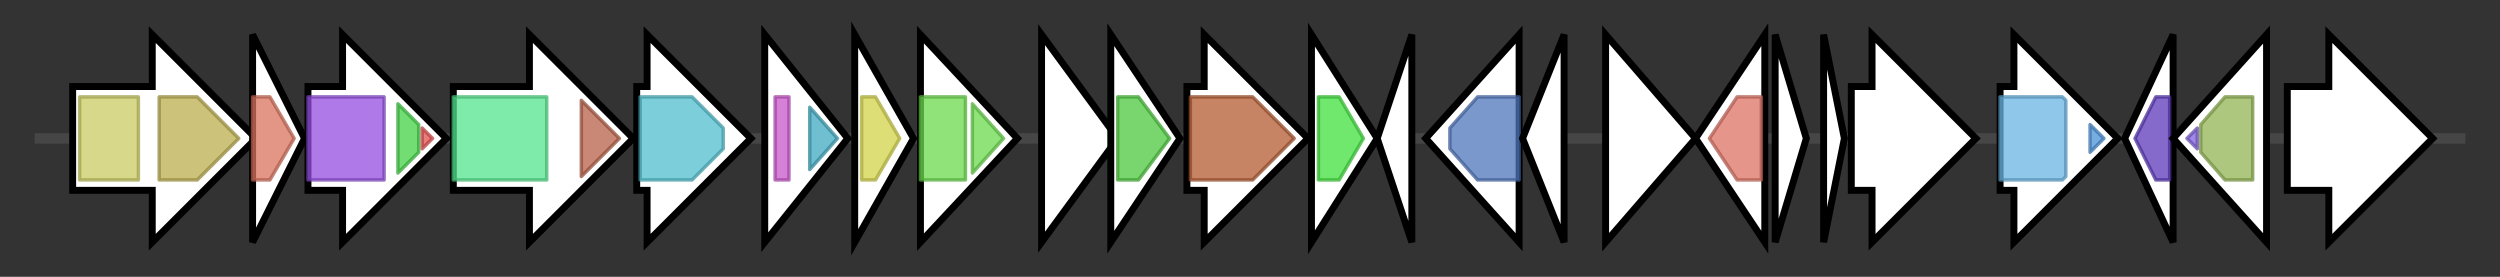 <svg version="1.1" baseProfile="full" xmlns="http://www.w3.org/2000/svg" width="722.467" height="80">
	<rect width="100%" height="100%" fill="#333333" stroke="none"/>
	<g>
		<line x1="10" y1="40.0" x2="712.467" y2="40.0" style="stroke:rgb(70,70,70); stroke-width:3 "/>
		<g>
			<title> (ctg22_300)</title>
			<polygon class=" (ctg22_300)" points="21,25 44,25 44,10 74,40 44,70 44,55 21,55" fill="rgb(255,255,255)" fill-opacity="1.0" stroke="rgb(0,0,0)" stroke-width="2"  />
			<g>
				<title>YjeF_N (PF03853)
"YjeF-related protein N-terminus"</title>
				<rect class="PF03853" x="23" y="28" stroke-linejoin="round" width="17" height="24" fill="rgb(201,202,97)" stroke="rgb(160,161,77)" stroke-width="1" opacity="0.75" />
			</g>
			<g>
				<title>Carb_kinase (PF01256)
"Carbohydrate kinase"</title>
				<polygon class="PF01256" points="46,28 57,28 69,40 57,52 46,52" stroke-linejoin="round" width="25" height="24" fill="rgb(187,173,78)" stroke="rgb(149,138,62)" stroke-width="1" opacity="0.75" />
			</g>
		</g>
		<g>
			<title> (ctg22_301)</title>
			<polygon class=" (ctg22_301)" points="73,10 88,40 73,70" fill="rgb(255,255,255)" fill-opacity="1.0" stroke="rgb(0,0,0)" stroke-width="2"  />
			<g>
				<title>TsaE (PF02367)
"Threonylcarbamoyl adenosine biosynthesis protein TsaE"</title>
				<polygon class="PF02367" points="73,28 78,28 85,40 78,52 73,52" stroke-linejoin="round" width="13" height="24" fill="rgb(217,114,93)" stroke="rgb(173,91,74)" stroke-width="1" opacity="0.75" />
			</g>
		</g>
		<g>
			<title> (ctg22_302)</title>
			<polygon class=" (ctg22_302)" points="89,25 99,25 99,10 129,40 99,70 99,55 89,55" fill="rgb(255,255,255)" fill-opacity="1.0" stroke="rgb(0,0,0)" stroke-width="2"  />
			<g>
				<title>AA_kinase (PF00696)
"Amino acid kinase family"</title>
				<rect class="PF00696" x="89" y="28" stroke-linejoin="round" width="22" height="24" fill="rgb(148,78,224)" stroke="rgb(118,62,179)" stroke-width="1" opacity="0.75" />
			</g>
			<g>
				<title>ACT (PF01842)
"ACT domain"</title>
				<polygon class="PF01842" points="115,30 121,36 121,44 115,50" stroke-linejoin="round" width="6" height="24" fill="rgb(67,209,69)" stroke="rgb(53,167,55)" stroke-width="1" opacity="0.75" />
			</g>
			<g>
				<title>ACT_7 (PF13840)
"ACT domain"</title>
				<polygon class="PF13840" points="122,37 125,40 122,43" stroke-linejoin="round" width="6" height="24" fill="rgb(227,81,80)" stroke="rgb(181,64,64)" stroke-width="1" opacity="0.75" />
			</g>
		</g>
		<g>
			<title> (ctg22_303)</title>
			<polygon class=" (ctg22_303)" points="131,25 153,25 153,10 183,40 153,70 153,55 131,55" fill="rgb(255,255,255)" fill-opacity="1.0" stroke="rgb(0,0,0)" stroke-width="2"  />
			<g>
				<title>HMGL-like (PF00682)
"HMGL-like"</title>
				<rect class="PF00682" x="131" y="28" stroke-linejoin="round" width="27" height="24" fill="rgb(84,228,141)" stroke="rgb(67,182,112)" stroke-width="1" opacity="0.75" />
			</g>
			<g>
				<title>LeuA_dimer (PF08502)
"LeuA allosteric (dimerisation) domain"</title>
				<polygon class="PF08502" points="168,29 179,40 168,51" stroke-linejoin="round" width="14" height="24" fill="rgb(182,95,71)" stroke="rgb(145,76,56)" stroke-width="1" opacity="0.75" />
			</g>
		</g>
		<g>
			<title> (ctg22_304)</title>
			<polygon class=" (ctg22_304)" points="184,25 187,25 187,10 217,40 187,70 187,55 184,55" fill="rgb(255,255,255)" fill-opacity="1.0" stroke="rgb(0,0,0)" stroke-width="2"  />
			<g>
				<title>DUF368 (PF04018)
"Domain of unknown function (DUF368)"</title>
				<polygon class="PF04018" points="185,28 200,28 209,37 209,43 200,52 185,52" stroke-linejoin="round" width="24" height="24" fill="rgb(80,191,205)" stroke="rgb(64,152,164)" stroke-width="1" opacity="0.75" />
			</g>
		</g>
		<g>
			<title> (ctg22_305)</title>
			<polygon class=" (ctg22_305)" points="221,10 245,40 221,70" fill="rgb(255,255,255)" fill-opacity="1.0" stroke="rgb(0,0,0)" stroke-width="2"  />
			<g>
				<title>LysM (PF01476)
"LysM domain"</title>
				<rect class="PF01476" x="224" y="28" stroke-linejoin="round" width="4" height="24" fill="rgb(200,86,203)" stroke="rgb(160,68,162)" stroke-width="1" opacity="0.75" />
			</g>
			<g>
				<title>Peptidase_M23 (PF01551)
"Peptidase family M23"</title>
				<polygon class="PF01551" points="234,31 242,40 234,49" stroke-linejoin="round" width="9" height="24" fill="rgb(65,169,193)" stroke="rgb(51,135,154)" stroke-width="1" opacity="0.75" />
			</g>
		</g>
		<g>
			<title> (ctg22_306)</title>
			<polygon class=" (ctg22_306)" points="247,10 264,40 247,70" fill="rgb(255,255,255)" fill-opacity="1.0" stroke="rgb(0,0,0)" stroke-width="2"  />
			<g>
				<title>Pribosyltran (PF00156)
"Phosphoribosyl transferase domain"</title>
				<polygon class="PF00156" points="249,28 253,28 260,40 253,52 249,52" stroke-linejoin="round" width="14" height="24" fill="rgb(210,210,74)" stroke="rgb(168,168,59)" stroke-width="1" opacity="0.75" />
			</g>
		</g>
		<g>
			<title> (ctg22_307)</title>
			<polygon class=" (ctg22_307)" points="266,10 294,40 266,70" fill="rgb(255,255,255)" fill-opacity="1.0" stroke="rgb(0,0,0)" stroke-width="2"  />
			<g>
				<title>EamA (PF00892)
"EamA-like transporter family"</title>
				<polygon class="PF00892" points="266,28 278,28 279,28 279,52 278,52 266,52" stroke-linejoin="round" width="13" height="24" fill="rgb(105,217,77)" stroke="rgb(84,173,61)" stroke-width="1" opacity="0.75" />
			</g>
			<g>
				<title>EamA (PF00892)
"EamA-like transporter family"</title>
				<polygon class="PF00892" points="281,30 290,40 281,50" stroke-linejoin="round" width="13" height="24" fill="rgb(105,217,77)" stroke="rgb(84,173,61)" stroke-width="1" opacity="0.75" />
			</g>
		</g>
		<g>
			<title> (ctg22_308)</title>
			<polygon class=" (ctg22_308)" points="301,10 323,40 301,70" fill="rgb(255,255,255)" fill-opacity="1.0" stroke="rgb(0,0,0)" stroke-width="2"  />
		</g>
		<g>
			<title> (ctg22_309)</title>
			<polygon class=" (ctg22_309)" points="321,10 341,40 321,70" fill="rgb(255,255,255)" fill-opacity="1.0" stroke="rgb(0,0,0)" stroke-width="2"  />
			<g>
				<title>Ham1p_like (PF01725)
"Ham1 family"</title>
				<polygon class="PF01725" points="323,28 329,28 338,40 329,52 323,52" stroke-linejoin="round" width="17" height="24" fill="rgb(76,199,61)" stroke="rgb(60,159,48)" stroke-width="1" opacity="0.75" />
			</g>
		</g>
		<g>
			<title> (ctg22_310)</title>
			<polygon class=" (ctg22_310)" points="343,25 348,25 348,10 378,40 348,70 348,55 343,55" fill="rgb(255,255,255)" fill-opacity="1.0" stroke="rgb(0,0,0)" stroke-width="2"  />
			<g>
				<title>SQS_PSY (PF00494)
"Squalene/phytoene synthase"</title>
				<polygon class="PF00494" points="344,28 362,28 374,40 374,40 362,52 344,52" stroke-linejoin="round" width="30" height="24" fill="rgb(178,91,49)" stroke="rgb(142,72,39)" stroke-width="1" opacity="0.75" />
			</g>
		</g>
		<g>
			<title> (ctg22_311)</title>
			<polygon class=" (ctg22_311)" points="379,10 398,40 379,70" fill="rgb(255,255,255)" fill-opacity="1.0" stroke="rgb(0,0,0)" stroke-width="2"  />
			<g>
				<title>UDG (PF03167)
"Uracil DNA glycosylase superfamily"</title>
				<polygon class="PF03167" points="381,28 387,28 394,40 387,52 381,52" stroke-linejoin="round" width="16" height="24" fill="rgb(64,224,60)" stroke="rgb(51,179,48)" stroke-width="1" opacity="0.75" />
			</g>
		</g>
		<g>
			<title> (ctg22_312)</title>
			<polygon class=" (ctg22_312)" points="398,40 408,10 408,70" fill="rgb(255,255,255)" fill-opacity="1.0" stroke="rgb(0,0,0)" stroke-width="2"  />
		</g>
		<g>
			<title> (ctg22_313)</title>
			<polygon class=" (ctg22_313)" points="412,40 439,10 439,70" fill="rgb(255,255,255)" fill-opacity="1.0" stroke="rgb(0,0,0)" stroke-width="2"  />
			<g>
				<title>Nitroreductase (PF00881)
"Nitroreductase family"</title>
				<polygon class="PF00881" points="419,37 427,28 439,28 439,52 427,52 419,43" stroke-linejoin="round" width="20" height="24" fill="rgb(79,118,187)" stroke="rgb(63,94,149)" stroke-width="1" opacity="0.75" />
			</g>
		</g>
		<g>
			<title> (ctg22_314)</title>
			<polygon class=" (ctg22_314)" points="440,40 452,10 452,70" fill="rgb(255,255,255)" fill-opacity="1.0" stroke="rgb(0,0,0)" stroke-width="2"  />
		</g>
		<g>
			<title> (ctg22_315)</title>
			<polygon class=" (ctg22_315)" points="464,10 490,40 464,70" fill="rgb(255,255,255)" fill-opacity="1.0" stroke="rgb(0,0,0)" stroke-width="2"  />
		</g>
		<g>
			<title> (ctg22_316)</title>
			<polygon class=" (ctg22_316)" points="490,40 510,10 510,70" fill="rgb(255,255,255)" fill-opacity="1.0" stroke="rgb(0,0,0)" stroke-width="2"  />
			<g>
				<title>DSBA (PF01323)
"DSBA-like thioredoxin domain"</title>
				<polygon class="PF01323" points="494,40 502,28 509,28 509,52 502,52" stroke-linejoin="round" width="18" height="24" fill="rgb(221,114,99)" stroke="rgb(176,91,79)" stroke-width="1" opacity="0.75" />
			</g>
		</g>
		<g>
			<title> (ctg22_317)</title>
			<polygon class=" (ctg22_317)" points="513,10 522,40 513,70" fill="rgb(255,255,255)" fill-opacity="1.0" stroke="rgb(0,0,0)" stroke-width="2"  />
		</g>
		<g>
			<title> (ctg22_318)</title>
			<polygon class=" (ctg22_318)" points="527,10 533,40 527,70" fill="rgb(255,255,255)" fill-opacity="1.0" stroke="rgb(0,0,0)" stroke-width="2"  />
		</g>
		<g>
			<title> (ctg22_319)</title>
			<polygon class=" (ctg22_319)" points="535,25 541,25 541,10 571,40 541,70 541,55 535,55" fill="rgb(255,255,255)" fill-opacity="1.0" stroke="rgb(0,0,0)" stroke-width="2"  />
		</g>
		<g>
			<title> (ctg22_320)</title>
			<polygon class=" (ctg22_320)" points="578,25 582,25 582,10 612,40 582,70 582,55 578,55" fill="rgb(255,255,255)" fill-opacity="1.0" stroke="rgb(0,0,0)" stroke-width="2"  />
			<g>
				<title>MMR_HSR1 (PF01926)
"50S ribosome-binding GTPase"</title>
				<polygon class="PF01926" points="578,28 596,28 597,29 597,51 596,52 578,52" stroke-linejoin="round" width="19" height="24" fill="rgb(105,180,226)" stroke="rgb(83,143,180)" stroke-width="1" opacity="0.75" />
			</g>
			<g>
				<title>YchF-GTPase_C (PF06071)
"Protein of unknown function (DUF933)"</title>
				<polygon class="PF06071" points="604,36 608,40 604,44" stroke-linejoin="round" width="8" height="24" fill="rgb(74,145,213)" stroke="rgb(59,115,170)" stroke-width="1" opacity="0.75" />
			</g>
		</g>
		<g>
			<title> (ctg22_321)</title>
			<polygon class=" (ctg22_321)" points="614,40 628,10 628,70" fill="rgb(255,255,255)" fill-opacity="1.0" stroke="rgb(0,0,0)" stroke-width="2"  />
			<g>
				<title>NUDIX (PF00293)
"NUDIX domain"</title>
				<polygon class="PF00293" points="617,40 623,28 627,28 627,52 623,52" stroke-linejoin="round" width="12" height="24" fill="rgb(92,56,187)" stroke="rgb(73,44,149)" stroke-width="1" opacity="0.75" />
			</g>
		</g>
		<g>
			<title> (ctg22_322)</title>
			<polygon class=" (ctg22_322)" points="628,40 655,10 655,70" fill="rgb(255,255,255)" fill-opacity="1.0" stroke="rgb(0,0,0)" stroke-width="2"  />
			<g>
				<title>TPR_9 (PF13371)
"Tetratricopeptide repeat"</title>
				<polygon class="PF13371" points="632,40 635,37 635,43" stroke-linejoin="round" width="7" height="24" fill="rgb(128,97,219)" stroke="rgb(102,77,175)" stroke-width="1" opacity="0.75" />
			</g>
			<g>
				<title>Transglut_core2 (PF13369)
"Transglutaminase-like superfamily"</title>
				<polygon class="PF13369" points="636,36 643,28 651,28 651,52 643,52 636,44" stroke-linejoin="round" width="15" height="24" fill="rgb(145,180,83)" stroke="rgb(116,144,66)" stroke-width="1" opacity="0.75" />
			</g>
		</g>
		<g>
			<title> (ctg22_323)</title>
			<polygon class=" (ctg22_323)" points="661,25 673,25 673,10 703,40 673,70 673,55 661,55" fill="rgb(255,255,255)" fill-opacity="1.0" stroke="rgb(0,0,0)" stroke-width="2"  />
		</g>
	</g>
</svg>
